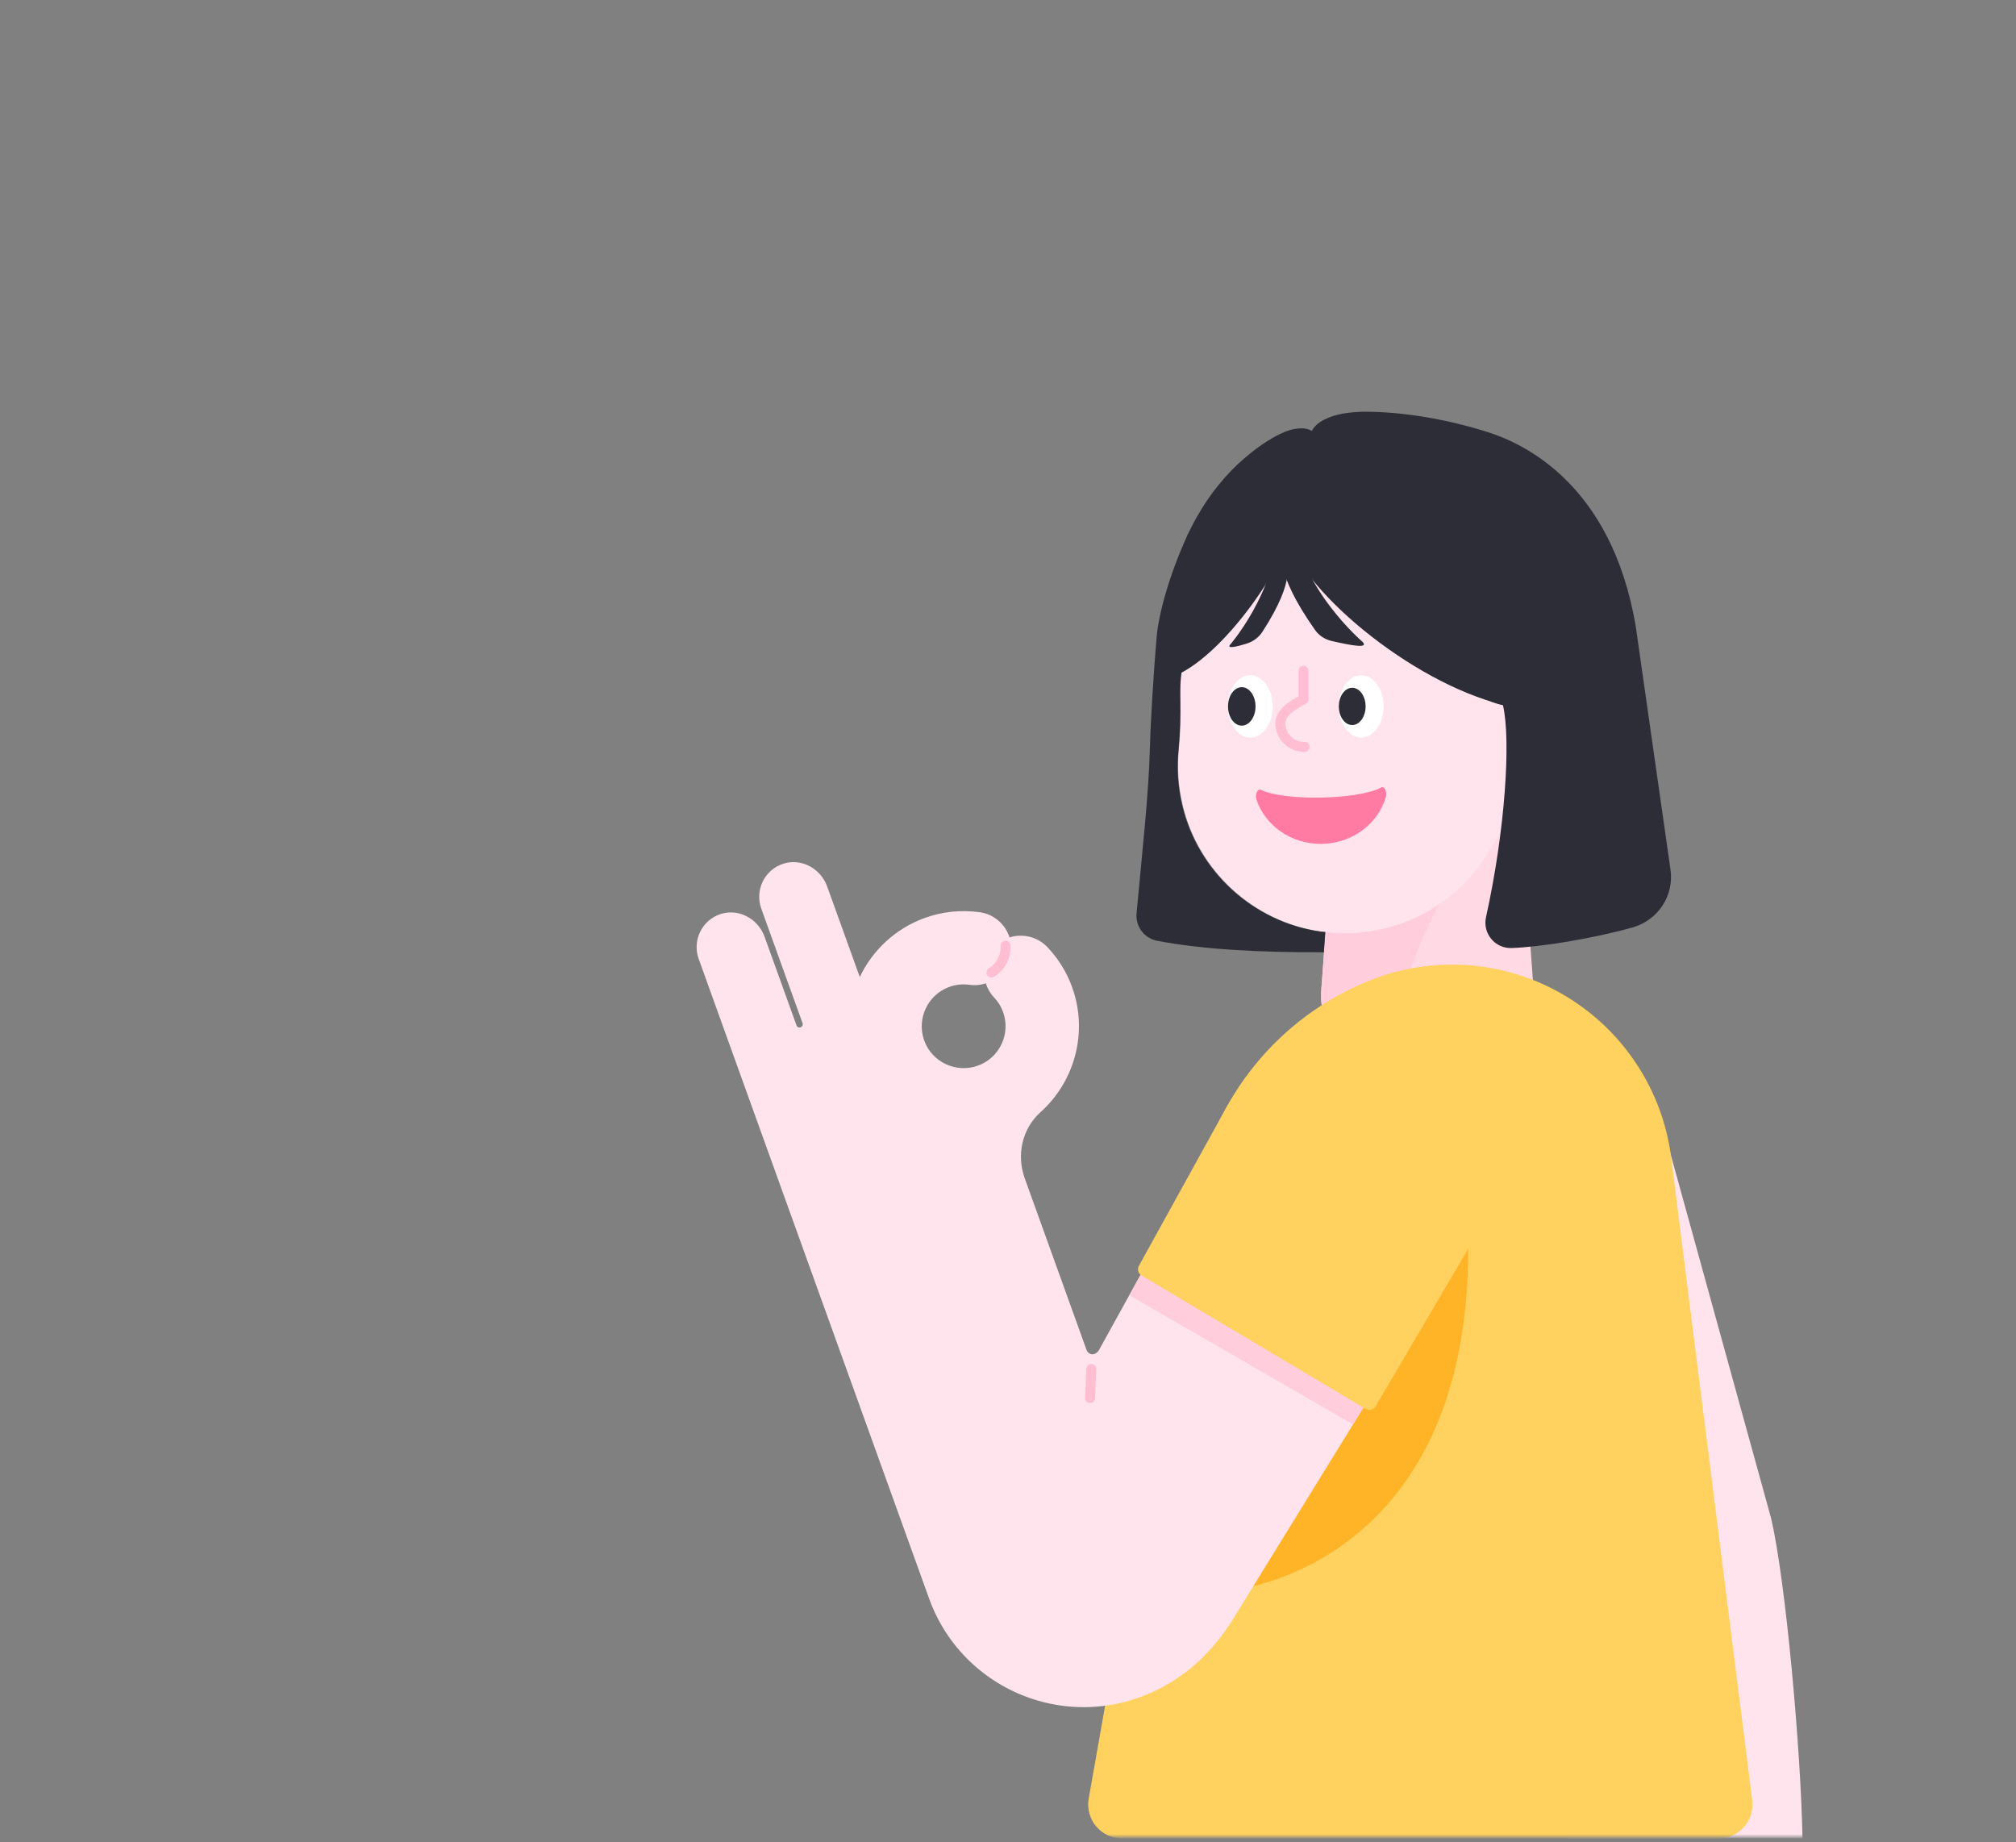 <svg width="382" height="349" viewBox="0 0 382 349" fill="none" xmlns="http://www.w3.org/2000/svg">
<rect x="0" y="0" width="382" height="349" fill="#808080" stroke="none"/>
<mask id="mask0" mask-type="alpha" maskUnits="userSpaceOnUse" x="0" y="0" width="382" height="348">
<path d="M382 324C382 337.255 371.255 348 358 348L24 348C10.745 348 2.95782e-05 337.255 2.84194e-05 324L2.19259e-06 24C1.03382e-06 10.745 10.745 1.93855e-06 24 7.79773e-07L358 -2.84194e-05C371.255 -2.95782e-05 382 10.745 382 24L382 324Z" fill="#FFB428"/>
</mask>
<g mask="url(#mask0)">
<path d="M335.594 287.646L316.397 218.104C314.252 210.305 306.037 205.829 298.308 208.252L269.513 217.273L287.579 282.27C292.447 299.783 296.185 326.663 297.039 348.306H341.547C341.224 331.416 338.363 299.506 335.594 287.646Z" fill="#FFE4EE"/>
<path d="M287.44 144.546H253.499L250.454 186.308C249.069 198.283 258.414 200.083 270.481 200.083C282.525 200.083 291.893 198.26 290.508 186.308L287.44 144.546Z" fill="#FFDAE4"/>
<path d="M250.339 188.799C250.454 196.136 255.484 198.836 262.752 199.713C264.76 186.999 273.297 166.764 279.642 161.734L252.185 162.727L250.454 186.33C250.454 186.353 250.454 186.376 250.454 186.4L250.431 186.723V186.746C250.408 187.023 250.385 187.276 250.385 187.553C250.362 187.876 250.339 188.315 250.339 188.799Z" fill="#FFCDDC"/>
<path d="M223.204 120.757C223.204 98.584 241.709 80.749 264.113 81.833C283.979 82.802 300.268 99.161 301.122 119.05C301.514 128.187 298.746 136.632 293.854 143.461C289.516 149.507 285.617 155.829 281.625 162.105C275.234 172.141 263.375 178.348 250.223 176.479C237.51 174.656 227.011 164.989 224.081 152.483C223.227 148.884 223.043 145.377 223.366 142.031C223.989 135.709 223.642 129.341 223.273 123.019C223.227 122.257 223.204 121.519 223.204 120.757Z" fill="#FFE4EE"/>
<path d="M284.855 134.878C284.855 130.794 287.924 127.517 291.639 127.702C294.939 127.886 297.638 130.886 297.776 134.554C297.846 136.239 297.384 137.785 296.577 139.054C295.861 140.161 295.215 141.338 294.546 142.492C293.485 144.338 291.524 145.491 289.332 145.145C287.232 144.822 285.478 143.022 284.994 140.738C284.855 140.069 284.832 139.423 284.878 138.823C284.994 137.669 284.925 136.493 284.855 135.316C284.855 135.154 284.855 135.016 284.855 134.878Z" fill="#FFE4EE"/>
<path d="M236.91 139.747C239.254 139.747 241.155 137.103 241.155 133.84C241.155 130.578 239.254 127.934 236.91 127.934C234.565 127.934 232.664 130.578 232.664 133.84C232.664 137.103 234.565 139.747 236.91 139.747Z" fill="white"/>
<path d="M257.93 139.747C260.275 139.747 262.175 137.103 262.175 133.84C262.175 130.578 260.275 127.934 257.93 127.934C255.585 127.934 253.685 130.578 253.685 133.84C253.685 137.103 255.585 139.747 257.93 139.747Z" fill="white"/>
<path d="M235.295 137.485C236.735 137.485 237.902 135.853 237.902 133.84C237.902 131.827 236.735 130.194 235.295 130.194C233.855 130.194 232.688 131.827 232.688 133.84C232.688 135.853 233.855 137.485 235.295 137.485Z" fill="#2D2D37"/>
<path d="M256.223 137.37C257.624 137.37 258.761 135.789 258.761 133.84C258.761 131.89 257.624 130.31 256.223 130.31C254.821 130.31 253.685 131.89 253.685 133.84C253.685 135.789 254.821 137.37 256.223 137.37Z" fill="#2D2D37"/>
<path d="M292.677 134.717L291.662 135.732C290.647 136.747 290.647 138.409 291.662 139.424" stroke="#FFBED2" stroke-width="1.89" stroke-miterlimit="10" stroke-linecap="round" stroke-linejoin="round"/>
<path d="M247.224 141.5C244.732 141.569 242.679 139.608 242.609 137.116C242.54 134.624 246.024 133.078 246.993 132.501V127.079" stroke="#FFBED2" stroke-width="1.89" stroke-miterlimit="10" stroke-linecap="round" stroke-linejoin="round"/>
<path d="M224.196 105.852C235.548 95.216 245.769 86.01 246.069 95.308C246.323 102.945 233.863 122.304 223.665 127.564" fill="#2D2D37"/>
<path d="M284.855 133.564C267.366 129.295 245.839 111.391 243.37 100.2C241.039 89.633 255.668 81.649 270.85 81.649" fill="#2D2D37"/>
<path d="M242.978 104.352C242.978 104.352 241.27 108.182 249.207 119.396C249.923 120.411 251.03 121.126 252.253 121.426C256.337 122.372 259.383 122.88 258.183 121.611C258.183 121.611 245.908 111.136 245.031 98.33" fill="#2D2D37"/>
<path d="M243.601 106.545C243.601 106.545 245.908 109.383 239.194 119.72C238.502 120.781 237.441 121.566 236.218 121.935C234.118 122.604 232.549 122.881 233.034 122.212C233.034 122.212 241.778 112.175 242.032 100.431L245.839 101.031" fill="#2D2D37"/>
<path d="M316.535 164.782L309.959 118.751C305.368 91.34 288.247 83.887 281.948 81.88C278.787 80.865 269.443 78.119 259.083 78.004C257.883 77.981 256.66 78.073 255.46 78.211C254.145 78.373 252.876 78.65 251.63 79.18C250.638 79.596 249.646 80.172 248.977 81.026C248.815 81.211 248.677 81.418 248.585 81.649C247.616 81.049 246.347 81.095 245.262 81.28C244.016 81.511 242.839 82.041 241.732 82.641C239.609 83.795 237.625 85.249 235.802 86.817C234.026 88.34 232.387 90.048 230.911 91.871C229.411 93.693 228.096 95.654 226.919 97.708C226.55 98.331 226.227 98.977 225.881 99.623C225.719 99.946 225.558 100.269 225.396 100.569C225.327 100.731 225.235 100.892 225.165 101.054C225.119 101.169 224.935 101.4 224.935 101.538C221.404 109.314 219.535 116.49 219.166 120.666C218.636 126.78 218.013 136.725 217.897 141.455C217.667 150.569 216.421 161.459 215.359 173.042C215.129 175.511 216.79 177.749 219.213 178.233C227.542 179.848 238.363 180.471 250.846 180.425L251.123 176.595C250.8 176.549 250.477 176.549 250.154 176.503C237.44 174.68 226.942 165.082 224.012 152.599C223.158 149 222.973 145.493 223.297 142.147C223.62 138.801 223.689 135.456 223.619 132.11C223.573 127.195 224.496 122.304 226.388 117.759C229.641 109.96 234.671 101.446 240.624 99.854C241.686 99.577 242.793 100.2 243.162 101.215C244.201 104.145 247.662 110.214 258.829 112.383C270.273 114.598 273.527 131.326 284.786 133.61C286.332 140.163 285.202 157.398 281.579 173.757C280.887 176.826 283.264 179.733 286.425 179.618C291.754 179.456 301.93 177.818 309.429 175.695C314.228 174.288 317.227 169.65 316.535 164.782Z" fill="#2D2D37"/>
<path d="M261.713 149.206C257.306 151.537 243.416 151.814 238.917 149.645C238.271 149.345 237.763 150.521 238.086 151.514C239.748 156.451 244.708 159.981 250.5 159.889C256.291 159.774 261.113 156.059 262.59 151.052C262.89 150.037 262.336 148.86 261.713 149.206Z" fill="#FF7BA4"/>
<path d="M293.462 186.978C282.848 181.81 270.527 181.372 259.567 185.756C242.263 192.678 229.78 208.067 226.527 226.41L206.291 340.761C205.599 344.706 208.622 348.329 212.637 348.329H325.626C329.502 348.329 332.502 344.937 332.017 341.084L316.673 219.396C314.92 205.368 306.175 193.185 293.462 186.978Z" fill="#FFD25F"/>
<path d="M272.766 239.354L233.772 301.213C233.772 301.213 278.211 296.968 278.211 236.562L272.766 239.354Z" fill="#FFB428"/>
<path d="M265.336 197.96C252.784 194.13 239.287 199.622 232.941 211.089L208.23 255.805C207.469 256.958 206.246 256.774 205.854 255.689L194.156 223.202C192.587 218.818 193.671 213.858 197.132 210.743C203.592 204.975 206.246 195.653 203.154 187.047C202.139 184.209 200.547 181.648 198.47 179.456C196.578 177.448 193.74 176.825 191.294 177.61C190.51 175.141 188.364 173.203 185.642 172.834C182.134 172.349 178.535 172.718 175.236 173.918C169.606 175.949 165.314 180.079 162.914 185.109L156.731 167.942C155.508 164.55 151.839 162.543 148.401 163.651C144.848 164.804 143.002 168.657 144.248 172.142L152.07 193.853C152.185 194.176 152.024 194.522 151.701 194.638C151.378 194.753 151.032 194.592 150.916 194.269C150.916 194.269 150.916 194.269 150.916 194.246L144.871 177.471C143.648 174.08 139.98 172.072 136.542 173.18C132.989 174.333 131.143 178.187 132.389 181.671L138.526 198.722L145.194 217.226L176.043 302.851C182.688 321.309 204.977 329.639 222.605 318.264C226.896 315.495 230.427 311.734 233.218 307.442L276.55 237.162C285.456 223.41 280.172 204.928 265.336 197.96ZM175.12 197.13C173.644 193 175.789 188.454 179.896 186.978C181.119 186.539 182.388 186.401 183.68 186.585C184.765 186.747 185.826 186.631 186.795 186.308C187.095 187.277 187.626 188.2 188.364 188.985C189.126 189.792 189.702 190.715 190.072 191.754C191.548 195.884 189.402 200.429 185.295 201.906C181.188 203.383 176.597 201.26 175.12 197.13Z" fill="#FFE4EE"/>
<path d="M190.533 179.18C190.648 181.21 189.61 183.217 187.856 184.256" stroke="#FFBED2" stroke-width="1.89" stroke-miterlimit="10" stroke-linecap="round" stroke-linejoin="round"/>
<path d="M206.777 259.382L206.546 264.896" stroke="#FFBED2" stroke-width="1.89" stroke-miterlimit="10" stroke-linecap="round" stroke-linejoin="round"/>
<path d="M213.999 245.399L256.361 269.88L266.86 252.875L223.644 227.933L213.999 245.399Z" fill="#FFCDDC"/>
<path d="M280.934 214.712C278.696 206.891 273.181 200.407 265.821 196.946L265.683 196.9C252.716 192.954 238.526 198.7 231.973 210.559L215.799 239.839C215.452 240.462 215.66 241.27 216.283 241.639L258.784 266.95C259.43 267.319 260.237 267.111 260.63 266.489L277.496 237.809C281.903 230.956 283.149 222.534 280.934 214.712Z" fill="#FFD25F"/>
</g>
</svg>
